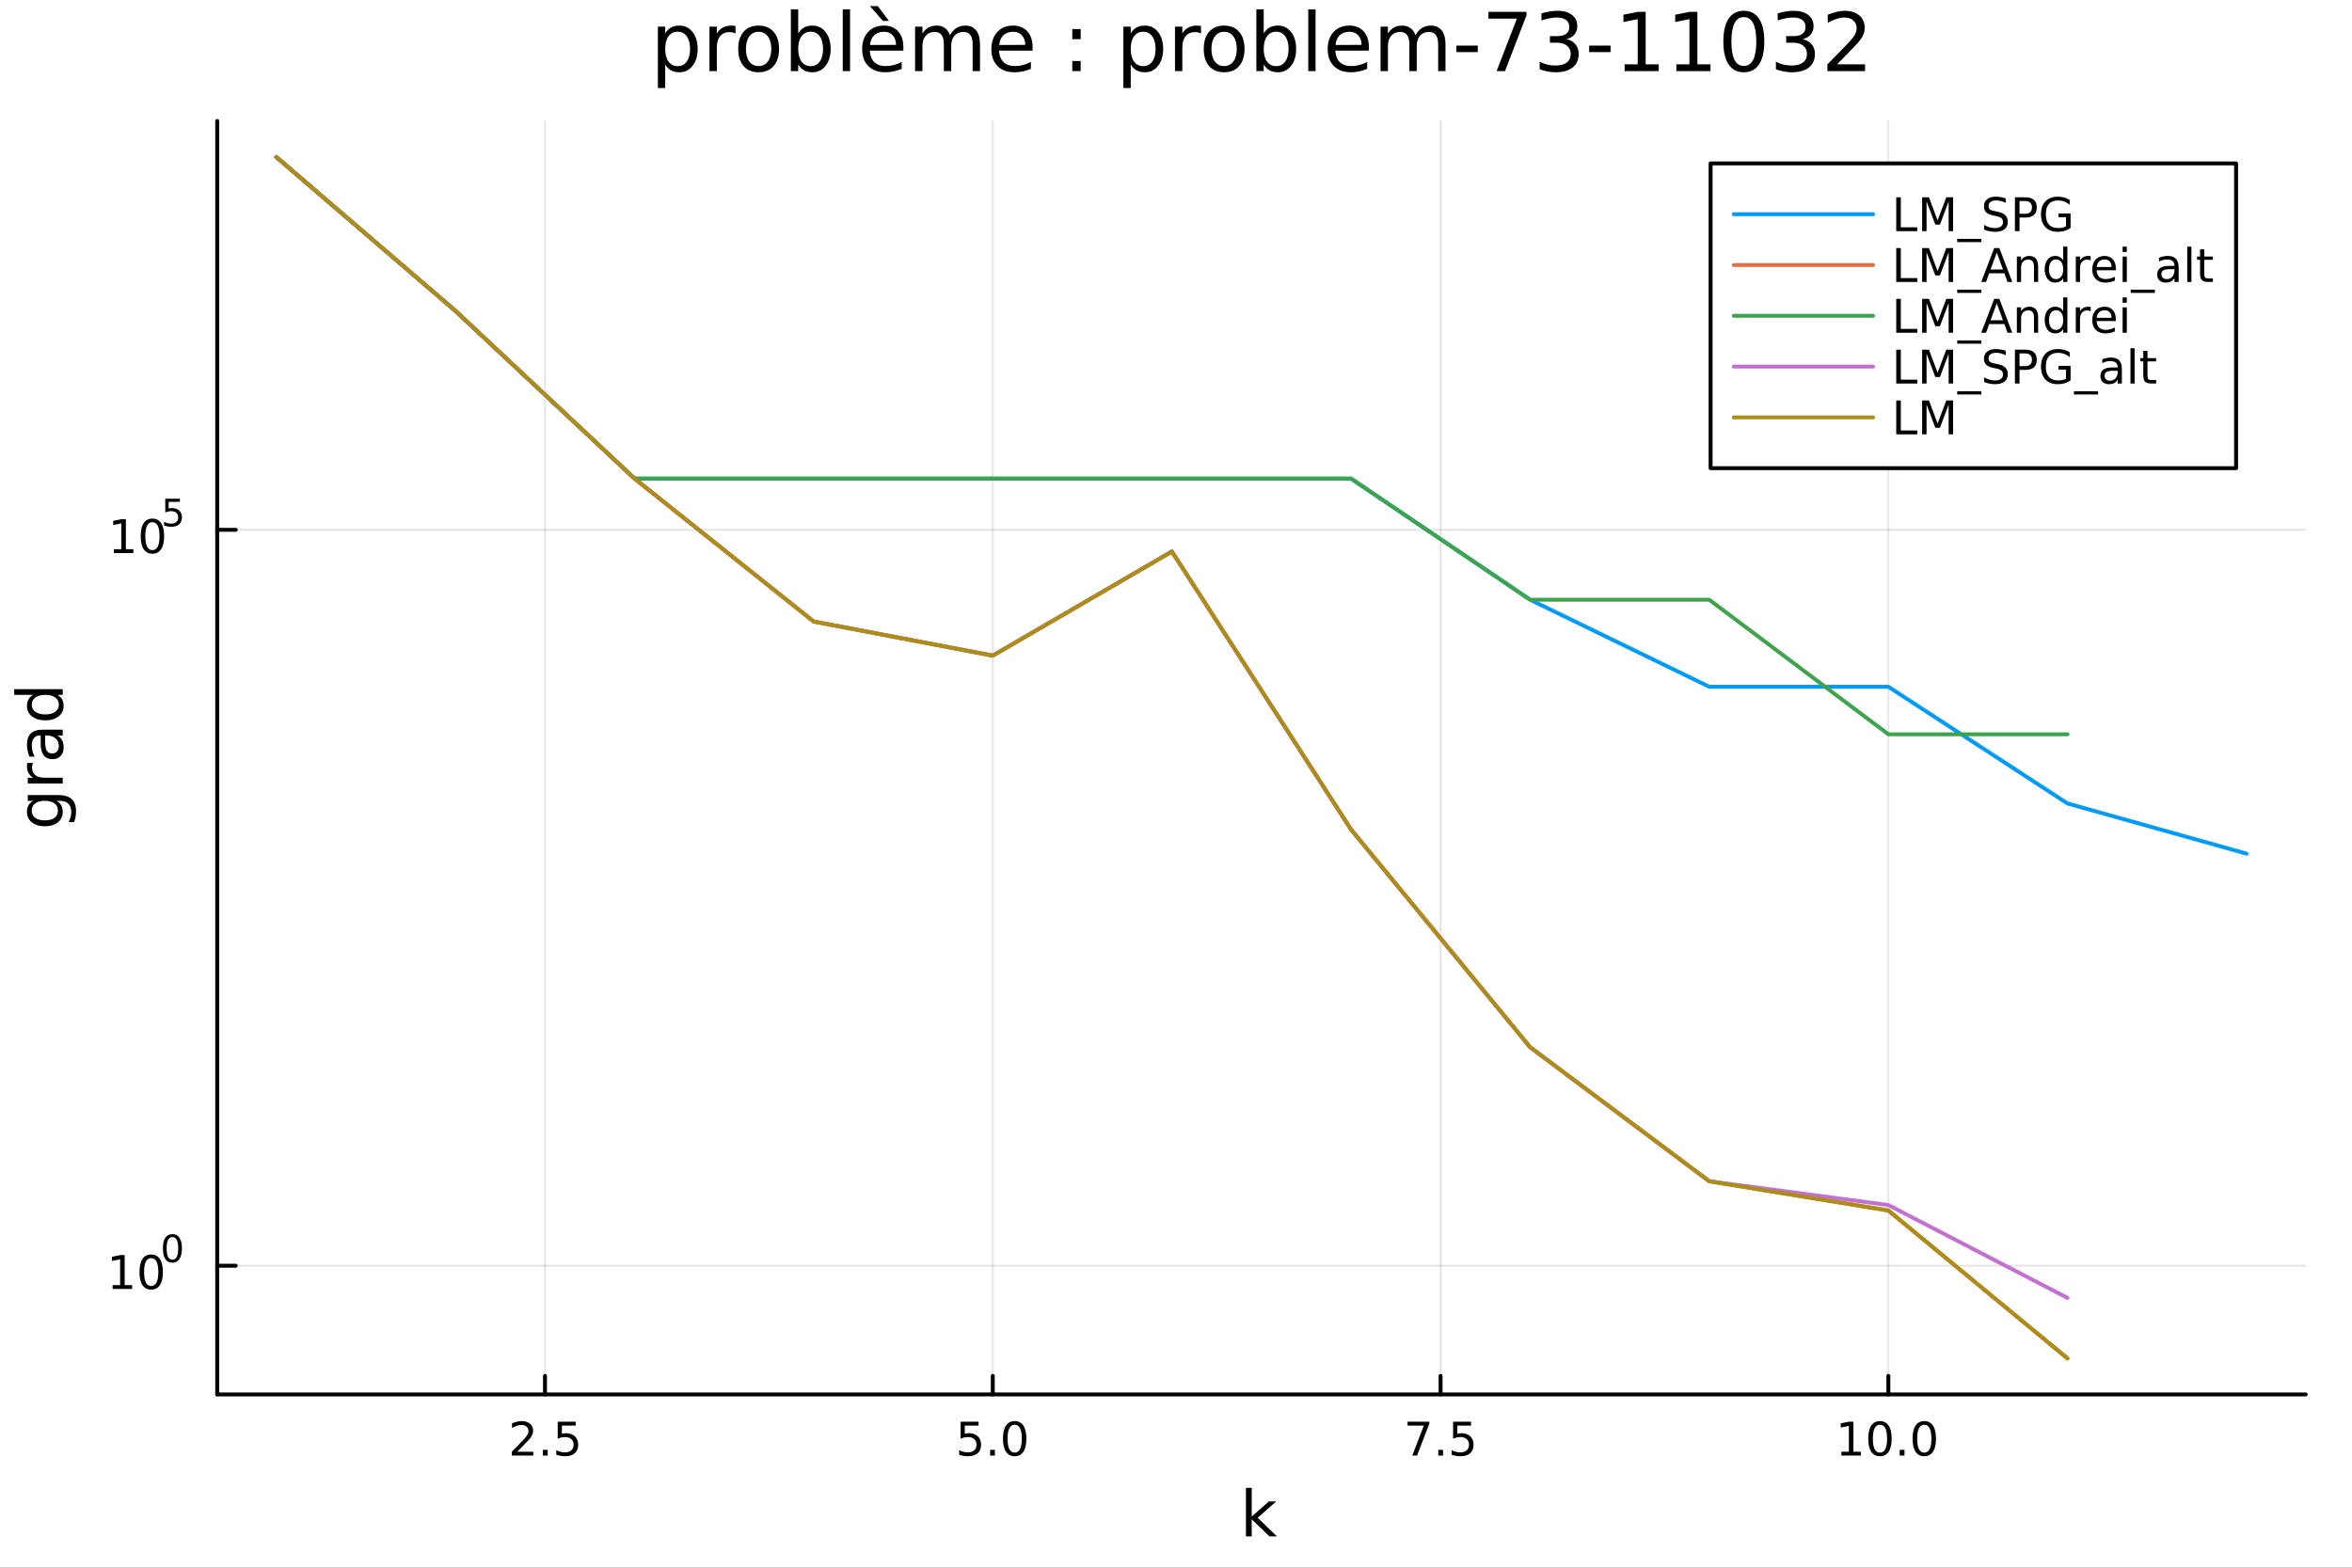 <?xml version="1.0" encoding="utf-8"?>
<svg xmlns="http://www.w3.org/2000/svg" xmlns:xlink="http://www.w3.org/1999/xlink" width="600" height="400" viewBox="0 0 2400 1600">
<rect x="0" y="0" width="2400" height="1600" fill="#333333" stroke="none"/>
<defs>
  <clipPath id="clip720">
    <rect x="0" y="0" width="2400" height="1600"/>
  </clipPath>
</defs>
<path clip-path="url(#clip720)" d="M0 1600 L2400 1600 L2400 0 L0 0  Z" fill="#ffffff" fill-rule="evenodd" fill-opacity="1"/>
<defs>
  <clipPath id="clip721">
    <rect x="480" y="0" width="1681" height="1600"/>
  </clipPath>
</defs>
<path clip-path="url(#clip720)" d="M221.637 1423.18 L2352.76 1423.18 L2352.76 123.472 L221.637 123.472  Z" fill="#ffffff" fill-rule="evenodd" fill-opacity="1"/>
<defs>
  <clipPath id="clip722">
    <rect x="221" y="123" width="2132" height="1301"/>
  </clipPath>
</defs>
<polyline clip-path="url(#clip722)" style="stroke:#000000; stroke-linecap:round; stroke-linejoin:round; stroke-width:2; stroke-opacity:0.1; fill:none" points="556.109,1423.18 556.109,123.472 "/>
<polyline clip-path="url(#clip722)" style="stroke:#000000; stroke-linecap:round; stroke-linejoin:round; stroke-width:2; stroke-opacity:0.1; fill:none" points="1013.04,1423.18 1013.04,123.472 "/>
<polyline clip-path="url(#clip722)" style="stroke:#000000; stroke-linecap:round; stroke-linejoin:round; stroke-width:2; stroke-opacity:0.1; fill:none" points="1469.97,1423.18 1469.97,123.472 "/>
<polyline clip-path="url(#clip722)" style="stroke:#000000; stroke-linecap:round; stroke-linejoin:round; stroke-width:2; stroke-opacity:0.1; fill:none" points="1926.9,1423.18 1926.9,123.472 "/>
<polyline clip-path="url(#clip720)" style="stroke:#000000; stroke-linecap:round; stroke-linejoin:round; stroke-width:4; stroke-opacity:1; fill:none" points="221.637,1423.18 2352.76,1423.18 "/>
<polyline clip-path="url(#clip720)" style="stroke:#000000; stroke-linecap:round; stroke-linejoin:round; stroke-width:4; stroke-opacity:1; fill:none" points="556.109,1423.18 556.109,1404.28 "/>
<polyline clip-path="url(#clip720)" style="stroke:#000000; stroke-linecap:round; stroke-linejoin:round; stroke-width:4; stroke-opacity:1; fill:none" points="1013.04,1423.18 1013.04,1404.28 "/>
<polyline clip-path="url(#clip720)" style="stroke:#000000; stroke-linecap:round; stroke-linejoin:round; stroke-width:4; stroke-opacity:1; fill:none" points="1469.97,1423.18 1469.97,1404.28 "/>
<polyline clip-path="url(#clip720)" style="stroke:#000000; stroke-linecap:round; stroke-linejoin:round; stroke-width:4; stroke-opacity:1; fill:none" points="1926.9,1423.18 1926.9,1404.28 "/>
<path clip-path="url(#clip720)" d="M527.846 1481.64 L544.165 1481.64 L544.165 1485.58 L522.221 1485.58 L522.221 1481.64 Q524.883 1478.89 529.466 1474.26 Q534.073 1469.61 535.253 1468.27 Q537.498 1465.74 538.378 1464.01 Q539.281 1462.25 539.281 1460.56 Q539.281 1457.8 537.336 1456.07 Q535.415 1454.33 532.313 1454.33 Q530.114 1454.33 527.661 1455.09 Q525.23 1455.86 522.452 1457.41 L522.452 1452.69 Q525.276 1451.55 527.73 1450.97 Q530.184 1450.39 532.221 1450.39 Q537.591 1450.39 540.785 1453.08 Q543.98 1455.77 543.98 1460.26 Q543.98 1462.39 543.17 1464.31 Q542.383 1466.2 540.276 1468.8 Q539.697 1469.47 536.596 1472.69 Q533.494 1475.88 527.846 1481.64 Z" fill="#000000" fill-rule="nonzero" fill-opacity="1" /><path clip-path="url(#clip720)" d="M553.98 1479.7 L558.864 1479.7 L558.864 1485.58 L553.98 1485.58 L553.98 1479.7 Z" fill="#000000" fill-rule="nonzero" fill-opacity="1" /><path clip-path="url(#clip720)" d="M569.095 1451.02 L587.452 1451.02 L587.452 1454.96 L573.378 1454.96 L573.378 1463.43 Q574.396 1463.08 575.415 1462.92 Q576.433 1462.73 577.452 1462.73 Q583.239 1462.73 586.619 1465.9 Q589.998 1469.08 589.998 1474.49 Q589.998 1480.07 586.526 1483.17 Q583.054 1486.25 576.734 1486.25 Q574.558 1486.25 572.29 1485.88 Q570.045 1485.51 567.637 1484.77 L567.637 1480.07 Q569.72 1481.2 571.943 1481.76 Q574.165 1482.32 576.642 1482.32 Q580.646 1482.32 582.984 1480.21 Q585.322 1478.1 585.322 1474.49 Q585.322 1470.88 582.984 1468.77 Q580.646 1466.67 576.642 1466.67 Q574.767 1466.67 572.892 1467.08 Q571.04 1467.5 569.095 1468.38 L569.095 1451.02 Z" fill="#000000" fill-rule="nonzero" fill-opacity="1" /><path clip-path="url(#clip720)" d="M980.203 1451.02 L998.56 1451.02 L998.56 1454.96 L984.486 1454.96 L984.486 1463.43 Q985.504 1463.08 986.523 1462.92 Q987.541 1462.73 988.56 1462.73 Q994.347 1462.73 997.726 1465.9 Q1001.11 1469.08 1001.11 1474.49 Q1001.11 1480.07 997.634 1483.17 Q994.162 1486.25 987.842 1486.25 Q985.666 1486.25 983.398 1485.88 Q981.152 1485.51 978.745 1484.77 L978.745 1480.07 Q980.828 1481.2 983.051 1481.76 Q985.273 1482.32 987.75 1482.32 Q991.754 1482.32 994.092 1480.21 Q996.43 1478.1 996.43 1474.49 Q996.43 1470.88 994.092 1468.77 Q991.754 1466.67 987.75 1466.67 Q985.875 1466.67 984 1467.08 Q982.148 1467.5 980.203 1468.38 L980.203 1451.02 Z" fill="#000000" fill-rule="nonzero" fill-opacity="1" /><path clip-path="url(#clip720)" d="M1010.32 1479.7 L1015.2 1479.7 L1015.2 1485.58 L1010.32 1485.58 L1010.32 1479.7 Z" fill="#000000" fill-rule="nonzero" fill-opacity="1" /><path clip-path="url(#clip720)" d="M1035.39 1454.1 Q1031.78 1454.1 1029.95 1457.66 Q1028.14 1461.2 1028.14 1468.33 Q1028.14 1475.44 1029.95 1479.01 Q1031.78 1482.55 1035.39 1482.55 Q1039.02 1482.55 1040.83 1479.01 Q1042.66 1475.44 1042.66 1468.33 Q1042.66 1461.2 1040.83 1457.66 Q1039.02 1454.1 1035.39 1454.1 M1035.39 1450.39 Q1041.2 1450.39 1044.25 1455 Q1047.33 1459.58 1047.33 1468.33 Q1047.33 1477.06 1044.25 1481.67 Q1041.2 1486.25 1035.39 1486.25 Q1029.58 1486.25 1026.5 1481.67 Q1023.44 1477.06 1023.44 1468.33 Q1023.44 1459.58 1026.5 1455 Q1029.58 1450.39 1035.39 1450.39 Z" fill="#000000" fill-rule="nonzero" fill-opacity="1" /><path clip-path="url(#clip720)" d="M1436.29 1451.02 L1458.51 1451.02 L1458.51 1453.01 L1445.96 1485.58 L1441.08 1485.58 L1452.89 1454.96 L1436.29 1454.96 L1436.29 1451.02 Z" fill="#000000" fill-rule="nonzero" fill-opacity="1" /><path clip-path="url(#clip720)" d="M1467.63 1479.7 L1472.51 1479.7 L1472.51 1485.58 L1467.63 1485.58 L1467.63 1479.7 Z" fill="#000000" fill-rule="nonzero" fill-opacity="1" /><path clip-path="url(#clip720)" d="M1482.75 1451.02 L1501.1 1451.02 L1501.1 1454.96 L1487.03 1454.96 L1487.03 1463.43 Q1488.05 1463.08 1489.07 1462.92 Q1490.08 1462.73 1491.1 1462.73 Q1496.89 1462.73 1500.27 1465.9 Q1503.65 1469.08 1503.65 1474.49 Q1503.65 1480.07 1500.18 1483.17 Q1496.7 1486.25 1490.38 1486.25 Q1488.21 1486.25 1485.94 1485.88 Q1483.7 1485.51 1481.29 1484.77 L1481.29 1480.07 Q1483.37 1481.2 1485.59 1481.76 Q1487.82 1482.32 1490.29 1482.32 Q1494.3 1482.32 1496.63 1480.21 Q1498.97 1478.1 1498.97 1474.49 Q1498.97 1470.88 1496.63 1468.77 Q1494.3 1466.67 1490.29 1466.67 Q1488.42 1466.67 1486.54 1467.08 Q1484.69 1467.5 1482.75 1468.38 L1482.75 1451.02 Z" fill="#000000" fill-rule="nonzero" fill-opacity="1" /><path clip-path="url(#clip720)" d="M1878.97 1481.64 L1886.61 1481.64 L1886.61 1455.28 L1878.3 1456.95 L1878.3 1452.69 L1886.56 1451.02 L1891.24 1451.02 L1891.24 1481.64 L1898.88 1481.64 L1898.88 1485.58 L1878.97 1485.58 L1878.97 1481.64 Z" fill="#000000" fill-rule="nonzero" fill-opacity="1" /><path clip-path="url(#clip720)" d="M1918.32 1454.1 Q1914.71 1454.1 1912.88 1457.66 Q1911.08 1461.2 1911.08 1468.33 Q1911.08 1475.44 1912.88 1479.01 Q1914.71 1482.55 1918.32 1482.55 Q1921.96 1482.55 1923.76 1479.01 Q1925.59 1475.44 1925.59 1468.33 Q1925.59 1461.2 1923.76 1457.66 Q1921.96 1454.1 1918.32 1454.1 M1918.32 1450.39 Q1924.13 1450.39 1927.19 1455 Q1930.27 1459.58 1930.27 1468.33 Q1930.27 1477.06 1927.19 1481.67 Q1924.13 1486.25 1918.32 1486.25 Q1912.51 1486.25 1909.43 1481.67 Q1906.38 1477.06 1906.38 1468.33 Q1906.38 1459.58 1909.43 1455 Q1912.51 1450.39 1918.32 1450.39 Z" fill="#000000" fill-rule="nonzero" fill-opacity="1" /><path clip-path="url(#clip720)" d="M1938.48 1479.7 L1943.37 1479.7 L1943.37 1485.58 L1938.48 1485.58 L1938.48 1479.7 Z" fill="#000000" fill-rule="nonzero" fill-opacity="1" /><path clip-path="url(#clip720)" d="M1963.55 1454.1 Q1959.94 1454.1 1958.11 1457.66 Q1956.31 1461.2 1956.31 1468.33 Q1956.31 1475.44 1958.11 1479.01 Q1959.94 1482.55 1963.55 1482.55 Q1967.19 1482.55 1968.99 1479.01 Q1970.82 1475.44 1970.82 1468.33 Q1970.82 1461.2 1968.99 1457.66 Q1967.19 1454.1 1963.55 1454.1 M1963.55 1450.39 Q1969.36 1450.39 1972.42 1455 Q1975.5 1459.58 1975.5 1468.33 Q1975.5 1477.06 1972.42 1481.67 Q1969.36 1486.25 1963.55 1486.25 Q1957.74 1486.25 1954.66 1481.67 Q1951.61 1477.06 1951.61 1468.33 Q1951.61 1459.58 1954.66 1455 Q1957.74 1450.39 1963.55 1450.39 Z" fill="#000000" fill-rule="nonzero" fill-opacity="1" /><path clip-path="url(#clip720)" d="M1271.38 1518.52 L1277.27 1518.52 L1277.27 1547.77 L1294.74 1532.4 L1302.22 1532.4 L1283.31 1549.07 L1303.02 1568.04 L1295.38 1568.04 L1277.27 1550.63 L1277.27 1568.04 L1271.38 1568.04 L1271.38 1518.52 Z" fill="#000000" fill-rule="nonzero" fill-opacity="1" /><polyline clip-path="url(#clip722)" style="stroke:#000000; stroke-linecap:round; stroke-linejoin:round; stroke-width:2; stroke-opacity:0.1; fill:none" points="221.637,1291.82 2352.76,1291.82 "/>
<polyline clip-path="url(#clip722)" style="stroke:#000000; stroke-linecap:round; stroke-linejoin:round; stroke-width:2; stroke-opacity:0.1; fill:none" points="221.637,540.743 2352.76,540.743 "/>
<polyline clip-path="url(#clip720)" style="stroke:#000000; stroke-linecap:round; stroke-linejoin:round; stroke-width:4; stroke-opacity:1; fill:none" points="221.637,1423.18 221.637,123.472 "/>
<polyline clip-path="url(#clip720)" style="stroke:#000000; stroke-linecap:round; stroke-linejoin:round; stroke-width:4; stroke-opacity:1; fill:none" points="221.637,1291.82 240.535,1291.82 "/>
<polyline clip-path="url(#clip720)" style="stroke:#000000; stroke-linecap:round; stroke-linejoin:round; stroke-width:4; stroke-opacity:1; fill:none" points="221.637,540.743 240.535,540.743 "/>
<path clip-path="url(#clip720)" d="M114.931 1311.61 L122.57 1311.61 L122.57 1285.25 L114.26 1286.91 L114.26 1282.65 L122.524 1280.99 L127.2 1280.99 L127.2 1311.61 L134.839 1311.61 L134.839 1315.55 L114.931 1315.55 L114.931 1311.61 Z" fill="#000000" fill-rule="nonzero" fill-opacity="1" /><path clip-path="url(#clip720)" d="M154.283 1284.07 Q150.672 1284.07 148.843 1287.63 Q147.038 1291.17 147.038 1298.3 Q147.038 1305.41 148.843 1308.97 Q150.672 1312.51 154.283 1312.51 Q157.917 1312.51 159.723 1308.97 Q161.552 1305.41 161.552 1298.3 Q161.552 1291.17 159.723 1287.63 Q157.917 1284.07 154.283 1284.07 M154.283 1280.36 Q160.093 1280.36 163.149 1284.97 Q166.227 1289.55 166.227 1298.3 Q166.227 1307.03 163.149 1311.64 Q160.093 1316.22 154.283 1316.22 Q148.473 1316.22 145.394 1311.64 Q142.339 1307.03 142.339 1298.3 Q142.339 1289.55 145.394 1284.97 Q148.473 1280.36 154.283 1280.36 Z" fill="#000000" fill-rule="nonzero" fill-opacity="1" /><path clip-path="url(#clip720)" d="M175.932 1262.56 Q172.998 1262.56 171.512 1265.45 Q170.045 1268.33 170.045 1274.12 Q170.045 1279.9 171.512 1282.8 Q172.998 1285.67 175.932 1285.67 Q178.885 1285.67 180.352 1282.8 Q181.838 1279.9 181.838 1274.12 Q181.838 1268.33 180.352 1265.45 Q178.885 1262.56 175.932 1262.56 M175.932 1259.55 Q180.653 1259.55 183.136 1263.29 Q185.637 1267.02 185.637 1274.12 Q185.637 1281.22 183.136 1284.96 Q180.653 1288.68 175.932 1288.68 Q171.212 1288.68 168.71 1284.96 Q166.227 1281.22 166.227 1274.12 Q166.227 1267.02 168.71 1263.29 Q171.212 1259.55 175.932 1259.55 Z" fill="#000000" fill-rule="nonzero" fill-opacity="1" /><path clip-path="url(#clip720)" d="M116.173 560.535 L123.812 560.535 L123.812 534.17 L115.501 535.836 L115.501 531.577 L123.765 529.911 L128.441 529.911 L128.441 560.535 L136.08 560.535 L136.08 564.471 L116.173 564.471 L116.173 560.535 Z" fill="#000000" fill-rule="nonzero" fill-opacity="1" /><path clip-path="url(#clip720)" d="M155.524 532.989 Q151.913 532.989 150.085 536.554 Q148.279 540.096 148.279 547.225 Q148.279 554.332 150.085 557.897 Q151.913 561.438 155.524 561.438 Q159.159 561.438 160.964 557.897 Q162.793 554.332 162.793 547.225 Q162.793 540.096 160.964 536.554 Q159.159 532.989 155.524 532.989 M155.524 529.286 Q161.335 529.286 164.39 533.892 Q167.469 538.475 167.469 547.225 Q167.469 555.952 164.39 560.559 Q161.335 565.142 155.524 565.142 Q149.714 565.142 146.636 560.559 Q143.58 555.952 143.58 547.225 Q143.58 538.475 146.636 533.892 Q149.714 529.286 155.524 529.286 Z" fill="#000000" fill-rule="nonzero" fill-opacity="1" /><path clip-path="url(#clip720)" d="M168.654 508.98 L183.568 508.98 L183.568 512.177 L172.133 512.177 L172.133 519.061 Q172.961 518.779 173.788 518.647 Q174.616 518.497 175.443 518.497 Q180.145 518.497 182.891 521.074 Q185.637 523.65 185.637 528.051 Q185.637 532.584 182.816 535.104 Q179.995 537.606 174.86 537.606 Q173.092 537.606 171.249 537.305 Q169.425 537.004 167.469 536.402 L167.469 532.584 Q169.161 533.505 170.967 533.957 Q172.773 534.408 174.785 534.408 Q178.039 534.408 179.938 532.697 Q181.838 530.985 181.838 528.051 Q181.838 525.117 179.938 523.406 Q178.039 521.694 174.785 521.694 Q173.262 521.694 171.738 522.033 Q170.234 522.371 168.654 523.086 L168.654 508.98 Z" fill="#000000" fill-rule="nonzero" fill-opacity="1" /><path clip-path="url(#clip720)" d="M45.766 817.313 Q39.401 817.313 35.9 819.955 Q32.398 822.565 32.398 827.307 Q32.398 832.018 35.9 834.66 Q39.401 837.27 45.766 837.27 Q52.1 837.27 55.601 834.66 Q59.103 832.018 59.103 827.307 Q59.103 822.565 55.601 819.955 Q52.1 817.313 45.766 817.313 M59.58 811.457 Q68.683 811.457 73.107 815.499 Q77.563 819.541 77.563 827.88 Q77.563 830.967 77.086 833.705 Q76.64 836.442 75.685 839.02 L69.988 839.02 Q71.388 836.442 72.057 833.928 Q72.725 831.413 72.725 828.803 Q72.725 823.042 69.701 820.178 Q66.71 817.313 60.63 817.313 L57.734 817.313 Q60.885 819.127 62.445 821.96 Q64.004 824.793 64.004 828.739 Q64.004 835.296 59.007 839.307 Q54.01 843.317 45.766 843.317 Q37.491 843.317 32.494 839.307 Q27.497 835.296 27.497 828.739 Q27.497 824.793 29.056 821.96 Q30.616 819.127 33.767 817.313 L28.356 817.313 L28.356 811.457 L59.58 811.457 Z" fill="#000000" fill-rule="nonzero" fill-opacity="1" /><path clip-path="url(#clip720)" d="M33.831 778.737 Q33.258 779.724 33.003 780.901 Q32.717 782.047 32.717 783.447 Q32.717 788.413 35.963 791.086 Q39.178 793.728 45.225 793.728 L64.004 793.728 L64.004 799.616 L28.356 799.616 L28.356 793.728 L33.894 793.728 Q30.648 791.882 29.088 788.922 Q27.497 785.962 27.497 781.729 Q27.497 781.124 27.592 780.392 Q27.656 779.66 27.815 778.769 L33.831 778.737 Z" fill="#000000" fill-rule="nonzero" fill-opacity="1" /><path clip-path="url(#clip720)" d="M46.085 756.393 Q46.085 763.491 47.708 766.228 Q49.331 768.965 53.246 768.965 Q56.365 768.965 58.211 766.928 Q60.026 764.86 60.026 761.327 Q60.026 756.457 56.588 753.529 Q53.119 750.569 47.39 750.569 L46.085 750.569 L46.085 756.393 M43.666 744.712 L64.004 744.712 L64.004 750.569 L58.593 750.569 Q61.84 752.574 63.399 755.566 Q64.927 758.558 64.927 762.886 Q64.927 768.361 61.872 771.607 Q58.784 774.822 53.628 774.822 Q47.612 774.822 44.557 770.812 Q41.501 766.769 41.501 758.78 L41.501 750.569 L40.928 750.569 Q36.886 750.569 34.69 753.242 Q32.462 755.884 32.462 760.69 Q32.462 763.746 33.194 766.642 Q33.926 769.538 35.39 772.212 L29.98 772.212 Q28.738 768.997 28.133 765.974 Q27.497 762.95 27.497 760.085 Q27.497 752.351 31.507 748.532 Q35.518 744.712 43.666 744.712 Z" fill="#000000" fill-rule="nonzero" fill-opacity="1" /><path clip-path="url(#clip720)" d="M33.767 709.191 L14.479 709.191 L14.479 703.335 L64.004 703.335 L64.004 709.191 L58.657 709.191 Q61.84 711.038 63.399 713.87 Q64.927 716.671 64.927 720.618 Q64.927 727.079 59.771 731.153 Q54.615 735.195 46.212 735.195 Q37.809 735.195 32.653 731.153 Q27.497 727.079 27.497 720.618 Q27.497 716.671 29.056 713.87 Q30.584 711.038 33.767 709.191 M46.212 729.148 Q52.673 729.148 56.365 726.506 Q60.026 723.833 60.026 719.186 Q60.026 714.539 56.365 711.865 Q52.673 709.191 46.212 709.191 Q39.751 709.191 36.09 711.865 Q32.398 714.539 32.398 719.186 Q32.398 723.833 36.09 726.506 Q39.751 729.148 46.212 729.148 Z" fill="#000000" fill-rule="nonzero" fill-opacity="1" /><path clip-path="url(#clip720)" d="M678.791 65.77 L678.791 89.833 L671.297 89.833 L671.297 27.206 L678.791 27.206 L678.791 34.092 Q681.141 30.041 684.706 28.097 Q688.311 26.112 693.293 26.112 Q701.557 26.112 706.702 32.675 Q711.887 39.237 711.887 49.931 Q711.887 60.626 706.702 67.188 Q701.557 73.751 693.293 73.751 Q688.311 73.751 684.706 71.806 Q681.141 69.821 678.791 65.77 M704.15 49.931 Q704.15 41.708 700.747 37.05 Q697.385 32.35 691.471 32.35 Q685.556 32.35 682.153 37.05 Q678.791 41.708 678.791 49.931 Q678.791 58.155 682.153 62.854 Q685.556 67.512 691.471 67.512 Q697.385 67.512 700.747 62.854 Q704.15 58.155 704.15 49.931 Z" fill="#000000" fill-rule="nonzero" fill-opacity="1" /><path clip-path="url(#clip720)" d="M750.533 34.173 Q749.277 33.444 747.778 33.12 Q746.32 32.756 744.537 32.756 Q738.218 32.756 734.815 36.888 Q731.453 40.979 731.453 48.676 L731.453 72.576 L723.959 72.576 L723.959 27.206 L731.453 27.206 L731.453 34.254 Q733.802 30.122 737.57 28.138 Q741.337 26.112 746.725 26.112 Q747.495 26.112 748.426 26.234 Q749.358 26.315 750.492 26.517 L750.533 34.173 Z" fill="#000000" fill-rule="nonzero" fill-opacity="1" /><path clip-path="url(#clip720)" d="M774.109 32.431 Q768.114 32.431 764.63 37.131 Q761.146 41.789 761.146 49.931 Q761.146 58.074 764.589 62.773 Q768.073 67.431 774.109 67.431 Q780.064 67.431 783.548 62.732 Q787.031 58.033 787.031 49.931 Q787.031 41.87 783.548 37.171 Q780.064 32.431 774.109 32.431 M774.109 26.112 Q783.831 26.112 789.381 32.431 Q794.931 38.751 794.931 49.931 Q794.931 61.071 789.381 67.431 Q783.831 73.751 774.109 73.751 Q764.346 73.751 758.797 67.431 Q753.287 61.071 753.287 49.931 Q753.287 38.751 758.797 32.431 Q764.346 26.112 774.109 26.112 Z" fill="#000000" fill-rule="nonzero" fill-opacity="1" /><path clip-path="url(#clip720)" d="M839.855 49.931 Q839.855 41.708 836.452 37.05 Q833.09 32.35 827.176 32.35 Q821.261 32.35 817.859 37.05 Q814.496 41.708 814.496 49.931 Q814.496 58.155 817.859 62.854 Q821.261 67.512 827.176 67.512 Q833.09 67.512 836.452 62.854 Q839.855 58.155 839.855 49.931 M814.496 34.092 Q816.846 30.041 820.411 28.097 Q824.016 26.112 828.999 26.112 Q837.263 26.112 842.407 32.675 Q847.592 39.237 847.592 49.931 Q847.592 60.626 842.407 67.188 Q837.263 73.751 828.999 73.751 Q824.016 73.751 820.411 71.806 Q816.846 69.821 814.496 65.77 L814.496 72.576 L807.002 72.576 L807.002 9.544 L814.496 9.544 L814.496 34.092 Z" fill="#000000" fill-rule="nonzero" fill-opacity="1" /><path clip-path="url(#clip720)" d="M859.948 9.544 L867.401 9.544 L867.401 72.576 L859.948 72.576 L859.948 9.544 Z" fill="#000000" fill-rule="nonzero" fill-opacity="1" /><path clip-path="url(#clip720)" d="M921.805 48.028 L921.805 51.673 L887.534 51.673 Q888.02 59.37 892.152 63.421 Q896.325 67.431 903.738 67.431 Q908.032 67.431 912.042 66.378 Q916.093 65.325 920.063 63.218 L920.063 70.267 Q916.053 71.968 911.84 72.86 Q907.627 73.751 903.292 73.751 Q892.436 73.751 886.076 67.431 Q879.757 61.112 879.757 50.337 Q879.757 39.197 885.752 32.675 Q891.788 26.112 901.996 26.112 Q911.151 26.112 916.458 32.026 Q921.805 37.9 921.805 48.028 M914.351 45.84 Q914.27 39.723 910.908 36.077 Q907.586 32.431 902.077 32.431 Q895.839 32.431 892.071 35.956 Q888.344 39.48 887.777 45.88 L914.351 45.84 M895.677 6.222 L907.1 21.373 L900.902 21.373 L887.696 6.222 L895.677 6.222 Z" fill="#000000" fill-rule="nonzero" fill-opacity="1" /><path clip-path="url(#clip720)" d="M969.363 35.915 Q972.158 30.892 976.047 28.502 Q979.935 26.112 985.202 26.112 Q992.291 26.112 996.139 31.095 Q999.987 36.037 999.987 45.192 L999.987 72.576 L992.493 72.576 L992.493 45.435 Q992.493 38.913 990.184 35.753 Q987.875 32.594 983.136 32.594 Q977.343 32.594 973.981 36.442 Q970.618 40.29 970.618 46.934 L970.618 72.576 L963.124 72.576 L963.124 45.435 Q963.124 38.873 960.815 35.753 Q958.506 32.594 953.686 32.594 Q947.974 32.594 944.612 36.482 Q941.249 40.331 941.249 46.934 L941.249 72.576 L933.755 72.576 L933.755 27.206 L941.249 27.206 L941.249 34.254 Q943.801 30.082 947.366 28.097 Q950.931 26.112 955.833 26.112 Q960.775 26.112 964.218 28.624 Q967.702 31.135 969.363 35.915 Z" fill="#000000" fill-rule="nonzero" fill-opacity="1" /><path clip-path="url(#clip720)" d="M1053.66 48.028 L1053.66 51.673 L1019.39 51.673 Q1019.88 59.37 1024.01 63.421 Q1028.18 67.431 1035.59 67.431 Q1039.89 67.431 1043.9 66.378 Q1047.95 65.325 1051.92 63.218 L1051.92 70.267 Q1047.91 71.968 1043.7 72.86 Q1039.48 73.751 1035.15 73.751 Q1024.29 73.751 1017.93 67.431 Q1011.61 61.112 1011.61 50.337 Q1011.61 39.197 1017.61 32.675 Q1023.64 26.112 1033.85 26.112 Q1043.01 26.112 1048.31 32.026 Q1053.66 37.9 1053.66 48.028 M1046.21 45.84 Q1046.13 39.723 1042.76 36.077 Q1039.44 32.431 1033.93 32.431 Q1027.7 32.431 1023.93 35.956 Q1020.2 39.48 1019.63 45.88 L1046.21 45.84 Z" fill="#000000" fill-rule="nonzero" fill-opacity="1" /><path clip-path="url(#clip720)" d="M1094.17 62.287 L1102.72 62.287 L1102.72 72.576 L1094.17 72.576 L1094.17 62.287 M1094.17 29.677 L1102.72 29.677 L1102.72 39.966 L1094.17 39.966 L1094.17 29.677 Z" fill="#000000" fill-rule="nonzero" fill-opacity="1" /><path clip-path="url(#clip720)" d="M1153.8 65.77 L1153.8 89.833 L1146.31 89.833 L1146.31 27.206 L1153.8 27.206 L1153.8 34.092 Q1156.15 30.041 1159.71 28.097 Q1163.32 26.112 1168.3 26.112 Q1176.57 26.112 1181.71 32.675 Q1186.9 39.237 1186.9 49.931 Q1186.9 60.626 1181.71 67.188 Q1176.57 73.751 1168.3 73.751 Q1163.32 73.751 1159.71 71.806 Q1156.15 69.821 1153.8 65.77 M1179.16 49.931 Q1179.16 41.708 1175.76 37.05 Q1172.39 32.35 1166.48 32.35 Q1160.57 32.35 1157.16 37.05 Q1153.8 41.708 1153.8 49.931 Q1153.8 58.155 1157.16 62.854 Q1160.57 67.512 1166.48 67.512 Q1172.39 67.512 1175.76 62.854 Q1179.16 58.155 1179.16 49.931 Z" fill="#000000" fill-rule="nonzero" fill-opacity="1" /><path clip-path="url(#clip720)" d="M1225.54 34.173 Q1224.29 33.444 1222.79 33.12 Q1221.33 32.756 1219.55 32.756 Q1213.23 32.756 1209.82 36.888 Q1206.46 40.979 1206.46 48.676 L1206.46 72.576 L1198.97 72.576 L1198.97 27.206 L1206.46 27.206 L1206.46 34.254 Q1208.81 30.122 1212.58 28.138 Q1216.35 26.112 1221.73 26.112 Q1222.5 26.112 1223.44 26.234 Q1224.37 26.315 1225.5 26.517 L1225.54 34.173 Z" fill="#000000" fill-rule="nonzero" fill-opacity="1" /><path clip-path="url(#clip720)" d="M1249.12 32.431 Q1243.12 32.431 1239.64 37.131 Q1236.16 41.789 1236.16 49.931 Q1236.16 58.074 1239.6 62.773 Q1243.08 67.431 1249.12 67.431 Q1255.07 67.431 1258.56 62.732 Q1262.04 58.033 1262.04 49.931 Q1262.04 41.87 1258.56 37.171 Q1255.07 32.431 1249.12 32.431 M1249.12 26.112 Q1258.84 26.112 1264.39 32.431 Q1269.94 38.751 1269.94 49.931 Q1269.94 61.071 1264.39 67.431 Q1258.84 73.751 1249.12 73.751 Q1239.36 73.751 1233.81 67.431 Q1228.3 61.071 1228.3 49.931 Q1228.3 38.751 1233.81 32.431 Q1239.36 26.112 1249.12 26.112 Z" fill="#000000" fill-rule="nonzero" fill-opacity="1" /><path clip-path="url(#clip720)" d="M1314.86 49.931 Q1314.86 41.708 1311.46 37.05 Q1308.1 32.35 1302.18 32.35 Q1296.27 32.35 1292.87 37.05 Q1289.51 41.708 1289.51 49.931 Q1289.51 58.155 1292.87 62.854 Q1296.27 67.512 1302.18 67.512 Q1308.1 67.512 1311.46 62.854 Q1314.86 58.155 1314.86 49.931 M1289.51 34.092 Q1291.86 30.041 1295.42 28.097 Q1299.03 26.112 1304.01 26.112 Q1312.27 26.112 1317.42 32.675 Q1322.6 39.237 1322.6 49.931 Q1322.6 60.626 1317.42 67.188 Q1312.27 73.751 1304.01 73.751 Q1299.03 73.751 1295.42 71.806 Q1291.86 69.821 1289.51 65.77 L1289.51 72.576 L1282.01 72.576 L1282.01 9.544 L1289.51 9.544 L1289.51 34.092 Z" fill="#000000" fill-rule="nonzero" fill-opacity="1" /><path clip-path="url(#clip720)" d="M1334.96 9.544 L1342.41 9.544 L1342.41 72.576 L1334.96 72.576 L1334.96 9.544 Z" fill="#000000" fill-rule="nonzero" fill-opacity="1" /><path clip-path="url(#clip720)" d="M1396.81 48.028 L1396.81 51.673 L1362.54 51.673 Q1363.03 59.37 1367.16 63.421 Q1371.33 67.431 1378.75 67.431 Q1383.04 67.431 1387.05 66.378 Q1391.1 65.325 1395.07 63.218 L1395.07 70.267 Q1391.06 71.968 1386.85 72.86 Q1382.64 73.751 1378.3 73.751 Q1367.44 73.751 1361.08 67.431 Q1354.77 61.112 1354.77 50.337 Q1354.77 39.197 1360.76 32.675 Q1366.8 26.112 1377.01 26.112 Q1386.16 26.112 1391.47 32.026 Q1396.81 37.9 1396.81 48.028 M1389.36 45.84 Q1389.28 39.723 1385.92 36.077 Q1382.6 32.431 1377.09 32.431 Q1370.85 32.431 1367.08 35.956 Q1363.35 39.48 1362.79 45.88 L1389.36 45.84 Z" fill="#000000" fill-rule="nonzero" fill-opacity="1" /><path clip-path="url(#clip720)" d="M1444.37 35.915 Q1447.17 30.892 1451.06 28.502 Q1454.94 26.112 1460.21 26.112 Q1467.3 26.112 1471.15 31.095 Q1475 36.037 1475 45.192 L1475 72.576 L1467.5 72.576 L1467.5 45.435 Q1467.5 38.913 1465.19 35.753 Q1462.88 32.594 1458.14 32.594 Q1452.35 32.594 1448.99 36.442 Q1445.63 40.29 1445.63 46.934 L1445.63 72.576 L1438.13 72.576 L1438.13 45.435 Q1438.13 38.873 1435.82 35.753 Q1433.52 32.594 1428.69 32.594 Q1422.98 32.594 1419.62 36.482 Q1416.26 40.331 1416.26 46.934 L1416.26 72.576 L1408.76 72.576 L1408.76 27.206 L1416.26 27.206 L1416.26 34.254 Q1418.81 30.082 1422.38 28.097 Q1425.94 26.112 1430.84 26.112 Q1435.78 26.112 1439.23 28.624 Q1442.71 31.135 1444.37 35.915 Z" fill="#000000" fill-rule="nonzero" fill-opacity="1" /><path clip-path="url(#clip720)" d="M1486.1 46.529 L1507.93 46.529 L1507.93 53.172 L1486.1 53.172 L1486.1 46.529 Z" fill="#000000" fill-rule="nonzero" fill-opacity="1" /><path clip-path="url(#clip720)" d="M1518.79 12.096 L1557.68 12.096 L1557.68 15.58 L1535.72 72.576 L1527.17 72.576 L1547.83 18.983 L1518.79 18.983 L1518.79 12.096 Z" fill="#000000" fill-rule="nonzero" fill-opacity="1" /><path clip-path="url(#clip720)" d="M1598.43 39.966 Q1604.3 41.222 1607.58 45.192 Q1610.9 49.162 1610.9 54.995 Q1610.9 63.948 1604.75 68.849 Q1598.59 73.751 1587.25 73.751 Q1583.44 73.751 1579.39 72.981 Q1575.38 72.252 1571.08 70.753 L1571.08 62.854 Q1574.49 64.839 1578.54 65.852 Q1582.59 66.864 1587 66.864 Q1594.7 66.864 1598.71 63.826 Q1602.76 60.788 1602.76 54.995 Q1602.76 49.648 1598.99 46.65 Q1595.27 43.612 1588.58 43.612 L1581.54 43.612 L1581.54 36.888 L1588.91 36.888 Q1594.94 36.888 1598.14 34.498 Q1601.34 32.067 1601.34 27.53 Q1601.34 22.871 1598.02 20.4 Q1594.74 17.889 1588.58 17.889 Q1585.22 17.889 1581.37 18.618 Q1577.52 19.347 1572.91 20.887 L1572.91 13.595 Q1577.57 12.299 1581.62 11.65 Q1585.71 11.002 1589.31 11.002 Q1598.63 11.002 1604.06 15.256 Q1609.49 19.469 1609.49 26.679 Q1609.49 31.702 1606.61 35.186 Q1603.73 38.629 1598.43 39.966 Z" fill="#000000" fill-rule="nonzero" fill-opacity="1" /><path clip-path="url(#clip720)" d="M1621.6 46.529 L1643.43 46.529 L1643.43 53.172 L1621.6 53.172 L1621.6 46.529 Z" fill="#000000" fill-rule="nonzero" fill-opacity="1" /><path clip-path="url(#clip720)" d="M1657.77 65.689 L1671.14 65.689 L1671.14 19.55 L1656.6 22.466 L1656.6 15.013 L1671.06 12.096 L1679.24 12.096 L1679.24 65.689 L1692.61 65.689 L1692.61 72.576 L1657.77 72.576 L1657.77 65.689 Z" fill="#000000" fill-rule="nonzero" fill-opacity="1" /><path clip-path="url(#clip720)" d="M1710.56 65.689 L1723.92 65.689 L1723.92 19.55 L1709.38 22.466 L1709.38 15.013 L1723.84 12.096 L1732.03 12.096 L1732.03 65.689 L1745.39 65.689 L1745.39 72.576 L1710.56 72.576 L1710.56 65.689 Z" fill="#000000" fill-rule="nonzero" fill-opacity="1" /><path clip-path="url(#clip720)" d="M1779.42 17.484 Q1773.1 17.484 1769.9 23.722 Q1766.74 29.92 1766.74 42.397 Q1766.74 54.833 1769.9 61.071 Q1773.1 67.269 1779.42 67.269 Q1785.78 67.269 1788.94 61.071 Q1792.14 54.833 1792.14 42.397 Q1792.14 29.92 1788.94 23.722 Q1785.78 17.484 1779.42 17.484 M1779.42 11.002 Q1789.59 11.002 1794.94 19.064 Q1800.32 27.084 1800.32 42.397 Q1800.32 57.669 1794.94 65.73 Q1789.59 73.751 1779.42 73.751 Q1769.25 73.751 1763.87 65.73 Q1758.52 57.669 1758.52 42.397 Q1758.52 27.084 1763.87 19.064 Q1769.25 11.002 1779.42 11.002 Z" fill="#000000" fill-rule="nonzero" fill-opacity="1" /><path clip-path="url(#clip720)" d="M1839.5 39.966 Q1845.37 41.222 1848.65 45.192 Q1851.97 49.162 1851.97 54.995 Q1851.97 63.948 1845.82 68.849 Q1839.66 73.751 1828.32 73.751 Q1824.51 73.751 1820.46 72.981 Q1816.45 72.252 1812.15 70.753 L1812.15 62.854 Q1815.56 64.839 1819.61 65.852 Q1823.66 66.864 1828.07 66.864 Q1835.77 66.864 1839.78 63.826 Q1843.83 60.788 1843.83 54.995 Q1843.83 49.648 1840.06 46.65 Q1836.34 43.612 1829.65 43.612 L1822.6 43.612 L1822.6 36.888 L1829.98 36.888 Q1836.01 36.888 1839.21 34.498 Q1842.41 32.067 1842.41 27.53 Q1842.41 22.871 1839.09 20.4 Q1835.81 17.889 1829.65 17.889 Q1826.29 17.889 1822.44 18.618 Q1818.59 19.347 1813.98 20.887 L1813.98 13.595 Q1818.63 12.299 1822.69 11.65 Q1826.78 11.002 1830.38 11.002 Q1839.7 11.002 1845.13 15.256 Q1850.56 19.469 1850.56 26.679 Q1850.56 31.702 1847.68 35.186 Q1844.8 38.629 1839.5 39.966 Z" fill="#000000" fill-rule="nonzero" fill-opacity="1" /><path clip-path="url(#clip720)" d="M1874.54 65.689 L1903.1 65.689 L1903.1 72.576 L1864.69 72.576 L1864.69 65.689 Q1869.35 60.869 1877.37 52.767 Q1885.43 44.625 1887.5 42.275 Q1891.43 37.86 1892.97 34.822 Q1894.55 31.743 1894.55 28.786 Q1894.55 23.965 1891.15 20.927 Q1887.78 17.889 1882.36 17.889 Q1878.51 17.889 1874.21 19.226 Q1869.96 20.562 1865.1 23.276 L1865.1 15.013 Q1870.04 13.028 1874.33 12.015 Q1878.63 11.002 1882.19 11.002 Q1891.59 11.002 1897.18 15.701 Q1902.77 20.4 1902.77 28.259 Q1902.77 31.986 1901.35 35.348 Q1899.98 38.67 1896.29 43.207 Q1895.28 44.382 1889.85 50.013 Q1884.42 55.603 1874.54 65.689 Z" fill="#000000" fill-rule="nonzero" fill-opacity="1" /><polyline clip-path="url(#clip722)" style="stroke:#009af9; stroke-linecap:round; stroke-linejoin:round; stroke-width:4; stroke-opacity:1; fill:none" points="281.952,160.256 464.724,317.292 647.495,488.448 830.267,488.448 1013.04,488.448 1195.81,488.448 1378.58,488.448 1561.35,612.101 1744.13,700.924 1926.9,700.924 2109.67,820.03 2292.44,871.248 "/>
<polyline clip-path="url(#clip722)" style="stroke:#e26f46; stroke-linecap:round; stroke-linejoin:round; stroke-width:4; stroke-opacity:1; fill:none" points="281.952,160.256 464.724,317.292 647.495,488.448 830.267,634.336 1013.04,669.141 1195.81,562.9 1378.58,846.497 1561.35,1068.8 1744.13,1205.59 1926.9,1235.46 2109.67,1386.4 "/>
<polyline clip-path="url(#clip722)" style="stroke:#3da44d; stroke-linecap:round; stroke-linejoin:round; stroke-width:4; stroke-opacity:1; fill:none" points="281.952,160.256 464.724,317.292 647.495,488.448 830.267,488.448 1013.04,488.448 1195.81,488.448 1378.58,488.448 1561.35,612.101 1744.13,612.101 1926.9,749.431 2109.67,749.431 "/>
<polyline clip-path="url(#clip722)" style="stroke:#c271d2; stroke-linecap:round; stroke-linejoin:round; stroke-width:4; stroke-opacity:1; fill:none" points="281.952,160.256 464.724,317.292 647.495,488.448 830.267,634.336 1013.04,669.141 1195.81,562.9 1378.58,846.497 1561.35,1068.8 1744.13,1205.59 1926.9,1229.89 2109.67,1324.67 "/>
<polyline clip-path="url(#clip722)" style="stroke:#ac8d18; stroke-linecap:round; stroke-linejoin:round; stroke-width:4; stroke-opacity:1; fill:none" points="281.952,160.256 464.724,317.292 647.495,488.448 830.267,634.336 1013.04,669.141 1195.81,562.9 1378.58,846.497 1561.35,1068.8 1744.13,1205.59 1926.9,1235.46 2109.67,1386.4 "/>
<path clip-path="url(#clip720)" d="M1745.51 477.836 L2281.72 477.836 L2281.72 166.796 L1745.51 166.796  Z" fill="#ffffff" fill-rule="evenodd" fill-opacity="1"/>
<polyline clip-path="url(#clip720)" style="stroke:#000000; stroke-linecap:round; stroke-linejoin:round; stroke-width:4; stroke-opacity:1; fill:none" points="1745.51,477.836 2281.72,477.836 2281.72,166.796 1745.51,166.796 1745.51,477.836 "/>
<polyline clip-path="url(#clip720)" style="stroke:#009af9; stroke-linecap:round; stroke-linejoin:round; stroke-width:4; stroke-opacity:1; fill:none" points="1769.19,218.636 1911.26,218.636 "/>
<path clip-path="url(#clip720)" d="M1934.94 201.356 L1939.62 201.356 L1939.62 231.981 L1956.44 231.981 L1956.44 235.916 L1934.94 235.916 L1934.94 201.356 Z" fill="#000000" fill-rule="nonzero" fill-opacity="1" /><path clip-path="url(#clip720)" d="M1961.35 201.356 L1968.32 201.356 L1977.14 224.874 L1986 201.356 L1992.97 201.356 L1992.97 235.916 L1988.41 235.916 L1988.41 205.569 L1979.5 229.272 L1974.8 229.272 L1965.89 205.569 L1965.89 235.916 L1961.35 235.916 L1961.35 201.356 Z" fill="#000000" fill-rule="nonzero" fill-opacity="1" /><path clip-path="url(#clip720)" d="M2021.77 243.786 L2021.77 247.096 L1997.14 247.096 L1997.14 243.786 L2021.77 243.786 Z" fill="#000000" fill-rule="nonzero" fill-opacity="1" /><path clip-path="url(#clip720)" d="M2046.67 202.49 L2046.67 207.05 Q2044.01 205.777 2041.65 205.152 Q2039.29 204.527 2037.09 204.527 Q2033.27 204.527 2031.19 206.008 Q2029.13 207.49 2029.13 210.221 Q2029.13 212.513 2030.49 213.694 Q2031.88 214.851 2035.73 215.569 L2038.55 216.147 Q2043.78 217.143 2046.26 219.666 Q2048.76 222.166 2048.76 226.379 Q2048.76 231.402 2045.38 233.994 Q2042.02 236.587 2035.52 236.587 Q2033.06 236.587 2030.29 236.031 Q2027.53 235.476 2024.57 234.388 L2024.57 229.573 Q2027.42 231.17 2030.15 231.981 Q2032.88 232.791 2035.52 232.791 Q2039.52 232.791 2041.7 231.217 Q2043.87 229.643 2043.87 226.726 Q2043.87 224.18 2042.3 222.744 Q2040.75 221.309 2037.18 220.592 L2034.34 220.036 Q2029.11 218.995 2026.77 216.772 Q2024.43 214.55 2024.43 210.592 Q2024.43 206.008 2027.65 203.37 Q2030.89 200.731 2036.56 200.731 Q2038.99 200.731 2041.51 201.171 Q2044.04 201.61 2046.67 202.49 Z" fill="#000000" fill-rule="nonzero" fill-opacity="1" /><path clip-path="url(#clip720)" d="M2060.73 205.198 L2060.73 218.184 L2066.61 218.184 Q2069.87 218.184 2071.65 216.495 Q2073.43 214.805 2073.43 211.68 Q2073.43 208.578 2071.65 206.888 Q2069.87 205.198 2066.61 205.198 L2060.73 205.198 M2056.05 201.356 L2066.61 201.356 Q2072.42 201.356 2075.38 203.995 Q2078.36 206.61 2078.36 211.68 Q2078.36 216.795 2075.38 219.411 Q2072.42 222.027 2066.61 222.027 L2060.73 222.027 L2060.73 235.916 L2056.05 235.916 L2056.05 201.356 Z" fill="#000000" fill-rule="nonzero" fill-opacity="1" /><path clip-path="url(#clip720)" d="M2108.2 230.985 L2108.2 221.703 L2100.56 221.703 L2100.56 217.86 L2112.83 217.86 L2112.83 232.698 Q2110.12 234.619 2106.86 235.615 Q2103.6 236.587 2099.89 236.587 Q2091.79 236.587 2087.21 231.865 Q2082.65 227.119 2082.65 218.67 Q2082.65 210.198 2087.21 205.476 Q2091.79 200.731 2099.89 200.731 Q2103.27 200.731 2106.3 201.564 Q2109.36 202.397 2111.93 204.018 L2111.93 208.995 Q2109.34 206.796 2106.42 205.684 Q2103.5 204.573 2100.29 204.573 Q2093.94 204.573 2090.75 208.115 Q2087.58 211.657 2087.58 218.67 Q2087.58 225.661 2090.75 229.203 Q2093.94 232.744 2100.29 232.744 Q2102.76 232.744 2104.71 232.328 Q2106.65 231.888 2108.2 230.985 Z" fill="#000000" fill-rule="nonzero" fill-opacity="1" /><polyline clip-path="url(#clip720)" style="stroke:#e26f46; stroke-linecap:round; stroke-linejoin:round; stroke-width:4; stroke-opacity:1; fill:none" points="1769.19,270.476 1911.26,270.476 "/>
<path clip-path="url(#clip720)" d="M1934.94 253.196 L1939.62 253.196 L1939.62 283.821 L1956.44 283.821 L1956.44 287.756 L1934.94 287.756 L1934.94 253.196 Z" fill="#000000" fill-rule="nonzero" fill-opacity="1" /><path clip-path="url(#clip720)" d="M1961.35 253.196 L1968.32 253.196 L1977.14 276.714 L1986 253.196 L1992.97 253.196 L1992.97 287.756 L1988.41 287.756 L1988.41 257.409 L1979.5 281.112 L1974.8 281.112 L1965.89 257.409 L1965.89 287.756 L1961.35 287.756 L1961.35 253.196 Z" fill="#000000" fill-rule="nonzero" fill-opacity="1" /><path clip-path="url(#clip720)" d="M2021.77 295.626 L2021.77 298.936 L1997.14 298.936 L1997.14 295.626 L2021.77 295.626 Z" fill="#000000" fill-rule="nonzero" fill-opacity="1" /><path clip-path="url(#clip720)" d="M2037.51 257.802 L2031.17 275.001 L2043.87 275.001 L2037.51 257.802 M2034.87 253.196 L2040.17 253.196 L2053.34 287.756 L2048.48 287.756 L2045.33 278.89 L2029.75 278.89 L2026.61 287.756 L2021.68 287.756 L2034.87 253.196 Z" fill="#000000" fill-rule="nonzero" fill-opacity="1" /><path clip-path="url(#clip720)" d="M2079.75 272.108 L2079.75 287.756 L2075.49 287.756 L2075.49 272.247 Q2075.49 268.566 2074.06 266.737 Q2072.62 264.909 2069.75 264.909 Q2066.3 264.909 2064.31 267.108 Q2062.32 269.307 2062.32 273.103 L2062.32 287.756 L2058.04 287.756 L2058.04 261.83 L2062.32 261.83 L2062.32 265.858 Q2063.85 263.52 2065.91 262.362 Q2067.99 261.205 2070.7 261.205 Q2075.17 261.205 2077.46 263.983 Q2079.75 266.737 2079.75 272.108 Z" fill="#000000" fill-rule="nonzero" fill-opacity="1" /><path clip-path="url(#clip720)" d="M2105.31 265.765 L2105.31 251.737 L2109.57 251.737 L2109.57 287.756 L2105.31 287.756 L2105.31 283.867 Q2103.97 286.182 2101.91 287.316 Q2099.87 288.427 2097 288.427 Q2092.3 288.427 2089.34 284.677 Q2086.4 280.927 2086.4 274.816 Q2086.4 268.705 2089.34 264.955 Q2092.3 261.205 2097 261.205 Q2099.87 261.205 2101.91 262.339 Q2103.97 263.45 2105.31 265.765 M2090.8 274.816 Q2090.8 279.515 2092.72 282.2 Q2094.66 284.862 2098.04 284.862 Q2101.42 284.862 2103.36 282.2 Q2105.31 279.515 2105.31 274.816 Q2105.31 270.117 2103.36 267.455 Q2101.42 264.77 2098.04 264.77 Q2094.66 264.77 2092.72 267.455 Q2090.8 270.117 2090.8 274.816 Z" fill="#000000" fill-rule="nonzero" fill-opacity="1" /><path clip-path="url(#clip720)" d="M2133.36 265.811 Q2132.65 265.395 2131.79 265.21 Q2130.96 265.001 2129.94 265.001 Q2126.33 265.001 2124.38 267.362 Q2122.46 269.7 2122.46 274.098 L2122.46 287.756 L2118.18 287.756 L2118.18 261.83 L2122.46 261.83 L2122.46 265.858 Q2123.8 263.497 2125.96 262.362 Q2128.11 261.205 2131.19 261.205 Q2131.63 261.205 2132.16 261.274 Q2132.69 261.321 2133.34 261.436 L2133.36 265.811 Z" fill="#000000" fill-rule="nonzero" fill-opacity="1" /><path clip-path="url(#clip720)" d="M2158.97 273.728 L2158.97 275.811 L2139.38 275.811 Q2139.66 280.209 2142.02 282.524 Q2144.41 284.816 2148.64 284.816 Q2151.1 284.816 2153.39 284.214 Q2155.7 283.612 2157.97 282.409 L2157.97 286.436 Q2155.68 287.408 2153.27 287.918 Q2150.86 288.427 2148.39 288.427 Q2142.18 288.427 2138.55 284.816 Q2134.94 281.205 2134.94 275.047 Q2134.94 268.682 2138.36 264.955 Q2141.81 261.205 2147.65 261.205 Q2152.88 261.205 2155.91 264.585 Q2158.97 267.941 2158.97 273.728 M2154.71 272.478 Q2154.66 268.983 2152.74 266.899 Q2150.84 264.816 2147.69 264.816 Q2144.13 264.816 2141.98 266.83 Q2139.85 268.844 2139.52 272.501 L2154.71 272.478 Z" fill="#000000" fill-rule="nonzero" fill-opacity="1" /><path clip-path="url(#clip720)" d="M2165.96 261.83 L2170.22 261.83 L2170.22 287.756 L2165.96 287.756 L2165.96 261.83 M2165.96 251.737 L2170.22 251.737 L2170.22 257.131 L2165.96 257.131 L2165.96 251.737 Z" fill="#000000" fill-rule="nonzero" fill-opacity="1" /><path clip-path="url(#clip720)" d="M2198.83 295.626 L2198.83 298.936 L2174.2 298.936 L2174.2 295.626 L2198.83 295.626 Z" fill="#000000" fill-rule="nonzero" fill-opacity="1" /><path clip-path="url(#clip720)" d="M2214.61 274.723 Q2209.45 274.723 2207.46 275.904 Q2205.47 277.084 2205.47 279.932 Q2205.47 282.2 2206.95 283.543 Q2208.46 284.862 2211.03 284.862 Q2214.57 284.862 2216.7 282.362 Q2218.85 279.839 2218.85 275.672 L2218.85 274.723 L2214.61 274.723 M2223.11 272.964 L2223.11 287.756 L2218.85 287.756 L2218.85 283.821 Q2217.39 286.182 2215.22 287.316 Q2213.04 288.427 2209.89 288.427 Q2205.91 288.427 2203.55 286.205 Q2201.21 283.959 2201.21 280.209 Q2201.21 275.834 2204.13 273.612 Q2207.07 271.39 2212.88 271.39 L2218.85 271.39 L2218.85 270.973 Q2218.85 268.034 2216.91 266.436 Q2214.98 264.816 2211.49 264.816 Q2209.27 264.816 2207.16 265.348 Q2205.05 265.881 2203.11 266.946 L2203.11 263.01 Q2205.45 262.108 2207.65 261.668 Q2209.85 261.205 2211.93 261.205 Q2217.55 261.205 2220.33 264.122 Q2223.11 267.038 2223.11 272.964 Z" fill="#000000" fill-rule="nonzero" fill-opacity="1" /><path clip-path="url(#clip720)" d="M2231.88 251.737 L2236.14 251.737 L2236.14 287.756 L2231.88 287.756 L2231.88 251.737 Z" fill="#000000" fill-rule="nonzero" fill-opacity="1" /><path clip-path="url(#clip720)" d="M2249.27 254.469 L2249.27 261.83 L2258.04 261.83 L2258.04 265.14 L2249.27 265.14 L2249.27 279.214 Q2249.27 282.385 2250.12 283.288 Q2251 284.191 2253.66 284.191 L2258.04 284.191 L2258.04 287.756 L2253.66 287.756 Q2248.73 287.756 2246.86 285.927 Q2244.98 284.075 2244.98 279.214 L2244.98 265.14 L2241.86 265.14 L2241.86 261.83 L2244.98 261.83 L2244.98 254.469 L2249.27 254.469 Z" fill="#000000" fill-rule="nonzero" fill-opacity="1" /><polyline clip-path="url(#clip720)" style="stroke:#3da44d; stroke-linecap:round; stroke-linejoin:round; stroke-width:4; stroke-opacity:1; fill:none" points="1769.19,322.316 1911.26,322.316 "/>
<path clip-path="url(#clip720)" d="M1934.94 305.036 L1939.62 305.036 L1939.62 335.661 L1956.44 335.661 L1956.44 339.596 L1934.94 339.596 L1934.94 305.036 Z" fill="#000000" fill-rule="nonzero" fill-opacity="1" /><path clip-path="url(#clip720)" d="M1961.35 305.036 L1968.32 305.036 L1977.14 328.554 L1986 305.036 L1992.97 305.036 L1992.97 339.596 L1988.41 339.596 L1988.41 309.249 L1979.5 332.952 L1974.8 332.952 L1965.89 309.249 L1965.89 339.596 L1961.35 339.596 L1961.35 305.036 Z" fill="#000000" fill-rule="nonzero" fill-opacity="1" /><path clip-path="url(#clip720)" d="M2021.77 347.466 L2021.77 350.776 L1997.14 350.776 L1997.14 347.466 L2021.77 347.466 Z" fill="#000000" fill-rule="nonzero" fill-opacity="1" /><path clip-path="url(#clip720)" d="M2037.51 309.642 L2031.17 326.841 L2043.87 326.841 L2037.51 309.642 M2034.87 305.036 L2040.17 305.036 L2053.34 339.596 L2048.48 339.596 L2045.33 330.73 L2029.75 330.73 L2026.61 339.596 L2021.68 339.596 L2034.87 305.036 Z" fill="#000000" fill-rule="nonzero" fill-opacity="1" /><path clip-path="url(#clip720)" d="M2079.75 323.948 L2079.75 339.596 L2075.49 339.596 L2075.49 324.087 Q2075.49 320.406 2074.06 318.577 Q2072.62 316.749 2069.75 316.749 Q2066.3 316.749 2064.31 318.948 Q2062.32 321.147 2062.32 324.943 L2062.32 339.596 L2058.04 339.596 L2058.04 313.67 L2062.32 313.67 L2062.32 317.698 Q2063.85 315.36 2065.91 314.202 Q2067.99 313.045 2070.7 313.045 Q2075.17 313.045 2077.46 315.823 Q2079.75 318.577 2079.75 323.948 Z" fill="#000000" fill-rule="nonzero" fill-opacity="1" /><path clip-path="url(#clip720)" d="M2105.31 317.605 L2105.31 303.577 L2109.57 303.577 L2109.57 339.596 L2105.31 339.596 L2105.31 335.707 Q2103.97 338.022 2101.91 339.156 Q2099.87 340.267 2097 340.267 Q2092.3 340.267 2089.34 336.517 Q2086.4 332.767 2086.4 326.656 Q2086.4 320.545 2089.34 316.795 Q2092.3 313.045 2097 313.045 Q2099.87 313.045 2101.91 314.179 Q2103.97 315.29 2105.31 317.605 M2090.8 326.656 Q2090.8 331.355 2092.72 334.04 Q2094.66 336.702 2098.04 336.702 Q2101.42 336.702 2103.36 334.04 Q2105.31 331.355 2105.31 326.656 Q2105.31 321.957 2103.36 319.295 Q2101.42 316.61 2098.04 316.61 Q2094.66 316.61 2092.72 319.295 Q2090.8 321.957 2090.8 326.656 Z" fill="#000000" fill-rule="nonzero" fill-opacity="1" /><path clip-path="url(#clip720)" d="M2133.36 317.651 Q2132.65 317.235 2131.79 317.05 Q2130.96 316.841 2129.94 316.841 Q2126.33 316.841 2124.38 319.202 Q2122.46 321.54 2122.46 325.938 L2122.46 339.596 L2118.18 339.596 L2118.18 313.67 L2122.46 313.67 L2122.46 317.698 Q2123.8 315.337 2125.96 314.202 Q2128.11 313.045 2131.19 313.045 Q2131.63 313.045 2132.16 313.114 Q2132.69 313.161 2133.34 313.276 L2133.36 317.651 Z" fill="#000000" fill-rule="nonzero" fill-opacity="1" /><path clip-path="url(#clip720)" d="M2158.97 325.568 L2158.97 327.651 L2139.38 327.651 Q2139.66 332.049 2142.02 334.364 Q2144.41 336.656 2148.64 336.656 Q2151.1 336.656 2153.39 336.054 Q2155.7 335.452 2157.97 334.249 L2157.97 338.276 Q2155.68 339.248 2153.27 339.758 Q2150.86 340.267 2148.39 340.267 Q2142.18 340.267 2138.55 336.656 Q2134.94 333.045 2134.94 326.887 Q2134.94 320.522 2138.36 316.795 Q2141.81 313.045 2147.65 313.045 Q2152.88 313.045 2155.91 316.425 Q2158.97 319.781 2158.97 325.568 M2154.71 324.318 Q2154.66 320.823 2152.74 318.739 Q2150.84 316.656 2147.69 316.656 Q2144.13 316.656 2141.98 318.67 Q2139.85 320.684 2139.52 324.341 L2154.71 324.318 Z" fill="#000000" fill-rule="nonzero" fill-opacity="1" /><path clip-path="url(#clip720)" d="M2165.96 313.67 L2170.22 313.67 L2170.22 339.596 L2165.96 339.596 L2165.96 313.67 M2165.96 303.577 L2170.22 303.577 L2170.22 308.971 L2165.96 308.971 L2165.96 303.577 Z" fill="#000000" fill-rule="nonzero" fill-opacity="1" /><polyline clip-path="url(#clip720)" style="stroke:#c271d2; stroke-linecap:round; stroke-linejoin:round; stroke-width:4; stroke-opacity:1; fill:none" points="1769.19,374.156 1911.26,374.156 "/>
<path clip-path="url(#clip720)" d="M1934.94 356.876 L1939.62 356.876 L1939.62 387.501 L1956.44 387.501 L1956.44 391.436 L1934.94 391.436 L1934.94 356.876 Z" fill="#000000" fill-rule="nonzero" fill-opacity="1" /><path clip-path="url(#clip720)" d="M1961.35 356.876 L1968.32 356.876 L1977.14 380.394 L1986 356.876 L1992.97 356.876 L1992.97 391.436 L1988.41 391.436 L1988.41 361.089 L1979.5 384.792 L1974.8 384.792 L1965.89 361.089 L1965.89 391.436 L1961.35 391.436 L1961.35 356.876 Z" fill="#000000" fill-rule="nonzero" fill-opacity="1" /><path clip-path="url(#clip720)" d="M2021.77 399.306 L2021.77 402.616 L1997.14 402.616 L1997.14 399.306 L2021.77 399.306 Z" fill="#000000" fill-rule="nonzero" fill-opacity="1" /><path clip-path="url(#clip720)" d="M2046.67 358.01 L2046.67 362.57 Q2044.01 361.297 2041.65 360.672 Q2039.29 360.047 2037.09 360.047 Q2033.27 360.047 2031.19 361.528 Q2029.13 363.01 2029.13 365.741 Q2029.13 368.033 2030.49 369.214 Q2031.88 370.371 2035.73 371.089 L2038.55 371.667 Q2043.78 372.663 2046.26 375.186 Q2048.76 377.686 2048.76 381.899 Q2048.76 386.922 2045.38 389.514 Q2042.02 392.107 2035.52 392.107 Q2033.06 392.107 2030.29 391.551 Q2027.53 390.996 2024.57 389.908 L2024.57 385.093 Q2027.42 386.69 2030.15 387.501 Q2032.88 388.311 2035.52 388.311 Q2039.52 388.311 2041.7 386.737 Q2043.87 385.163 2043.87 382.246 Q2043.87 379.7 2042.3 378.264 Q2040.75 376.829 2037.18 376.112 L2034.34 375.556 Q2029.11 374.515 2026.77 372.292 Q2024.43 370.07 2024.43 366.112 Q2024.43 361.528 2027.65 358.89 Q2030.89 356.251 2036.56 356.251 Q2038.99 356.251 2041.51 356.691 Q2044.04 357.13 2046.67 358.01 Z" fill="#000000" fill-rule="nonzero" fill-opacity="1" /><path clip-path="url(#clip720)" d="M2060.73 360.718 L2060.73 373.704 L2066.61 373.704 Q2069.87 373.704 2071.65 372.015 Q2073.43 370.325 2073.43 367.2 Q2073.43 364.098 2071.65 362.408 Q2069.87 360.718 2066.61 360.718 L2060.73 360.718 M2056.05 356.876 L2066.61 356.876 Q2072.42 356.876 2075.38 359.515 Q2078.36 362.13 2078.36 367.2 Q2078.36 372.315 2075.38 374.931 Q2072.42 377.547 2066.61 377.547 L2060.73 377.547 L2060.73 391.436 L2056.05 391.436 L2056.05 356.876 Z" fill="#000000" fill-rule="nonzero" fill-opacity="1" /><path clip-path="url(#clip720)" d="M2108.2 386.505 L2108.2 377.223 L2100.56 377.223 L2100.56 373.38 L2112.83 373.38 L2112.83 388.218 Q2110.12 390.139 2106.86 391.135 Q2103.6 392.107 2099.89 392.107 Q2091.79 392.107 2087.21 387.385 Q2082.65 382.639 2082.65 374.19 Q2082.65 365.718 2087.21 360.996 Q2091.79 356.251 2099.89 356.251 Q2103.27 356.251 2106.3 357.084 Q2109.36 357.917 2111.93 359.538 L2111.93 364.515 Q2109.34 362.316 2106.42 361.204 Q2103.5 360.093 2100.29 360.093 Q2093.94 360.093 2090.75 363.635 Q2087.58 367.177 2087.58 374.19 Q2087.58 381.181 2090.75 384.723 Q2093.94 388.264 2100.29 388.264 Q2102.76 388.264 2104.71 387.848 Q2106.65 387.408 2108.2 386.505 Z" fill="#000000" fill-rule="nonzero" fill-opacity="1" /><path clip-path="url(#clip720)" d="M2140.89 399.306 L2140.89 402.616 L2116.26 402.616 L2116.26 399.306 L2140.89 399.306 Z" fill="#000000" fill-rule="nonzero" fill-opacity="1" /><path clip-path="url(#clip720)" d="M2156.67 378.403 Q2151.51 378.403 2149.52 379.584 Q2147.53 380.764 2147.53 383.612 Q2147.53 385.88 2149.01 387.223 Q2150.52 388.542 2153.09 388.542 Q2156.63 388.542 2158.76 386.042 Q2160.91 383.519 2160.91 379.352 L2160.91 378.403 L2156.67 378.403 M2165.17 376.644 L2165.17 391.436 L2160.91 391.436 L2160.91 387.501 Q2159.45 389.862 2157.28 390.996 Q2155.1 392.107 2151.95 392.107 Q2147.97 392.107 2145.61 389.885 Q2143.27 387.639 2143.27 383.889 Q2143.27 379.514 2146.19 377.292 Q2149.13 375.07 2154.94 375.07 L2160.91 375.07 L2160.91 374.653 Q2160.91 371.714 2158.97 370.116 Q2157.04 368.496 2153.55 368.496 Q2151.33 368.496 2149.22 369.028 Q2147.11 369.561 2145.17 370.626 L2145.17 366.69 Q2147.51 365.788 2149.71 365.348 Q2151.91 364.885 2153.99 364.885 Q2159.61 364.885 2162.39 367.802 Q2165.17 370.718 2165.17 376.644 Z" fill="#000000" fill-rule="nonzero" fill-opacity="1" /><path clip-path="url(#clip720)" d="M2173.94 355.417 L2178.2 355.417 L2178.2 391.436 L2173.94 391.436 L2173.94 355.417 Z" fill="#000000" fill-rule="nonzero" fill-opacity="1" /><path clip-path="url(#clip720)" d="M2191.33 358.149 L2191.33 365.51 L2200.1 365.51 L2200.1 368.82 L2191.33 368.82 L2191.33 382.894 Q2191.33 386.065 2192.18 386.968 Q2193.06 387.871 2195.73 387.871 L2200.1 387.871 L2200.1 391.436 L2195.73 391.436 Q2190.79 391.436 2188.92 389.607 Q2187.04 387.755 2187.04 382.894 L2187.04 368.82 L2183.92 368.82 L2183.92 365.51 L2187.04 365.51 L2187.04 358.149 L2191.33 358.149 Z" fill="#000000" fill-rule="nonzero" fill-opacity="1" /><polyline clip-path="url(#clip720)" style="stroke:#ac8d18; stroke-linecap:round; stroke-linejoin:round; stroke-width:4; stroke-opacity:1; fill:none" points="1769.19,425.996 1911.26,425.996 "/>
<path clip-path="url(#clip720)" d="M1934.94 408.716 L1939.62 408.716 L1939.62 439.341 L1956.44 439.341 L1956.44 443.276 L1934.94 443.276 L1934.94 408.716 Z" fill="#000000" fill-rule="nonzero" fill-opacity="1" /><path clip-path="url(#clip720)" d="M1961.35 408.716 L1968.32 408.716 L1977.14 432.234 L1986 408.716 L1992.97 408.716 L1992.97 443.276 L1988.41 443.276 L1988.41 412.929 L1979.5 436.632 L1974.8 436.632 L1965.89 412.929 L1965.89 443.276 L1961.35 443.276 L1961.35 408.716 Z" fill="#000000" fill-rule="nonzero" fill-opacity="1" /></svg>
